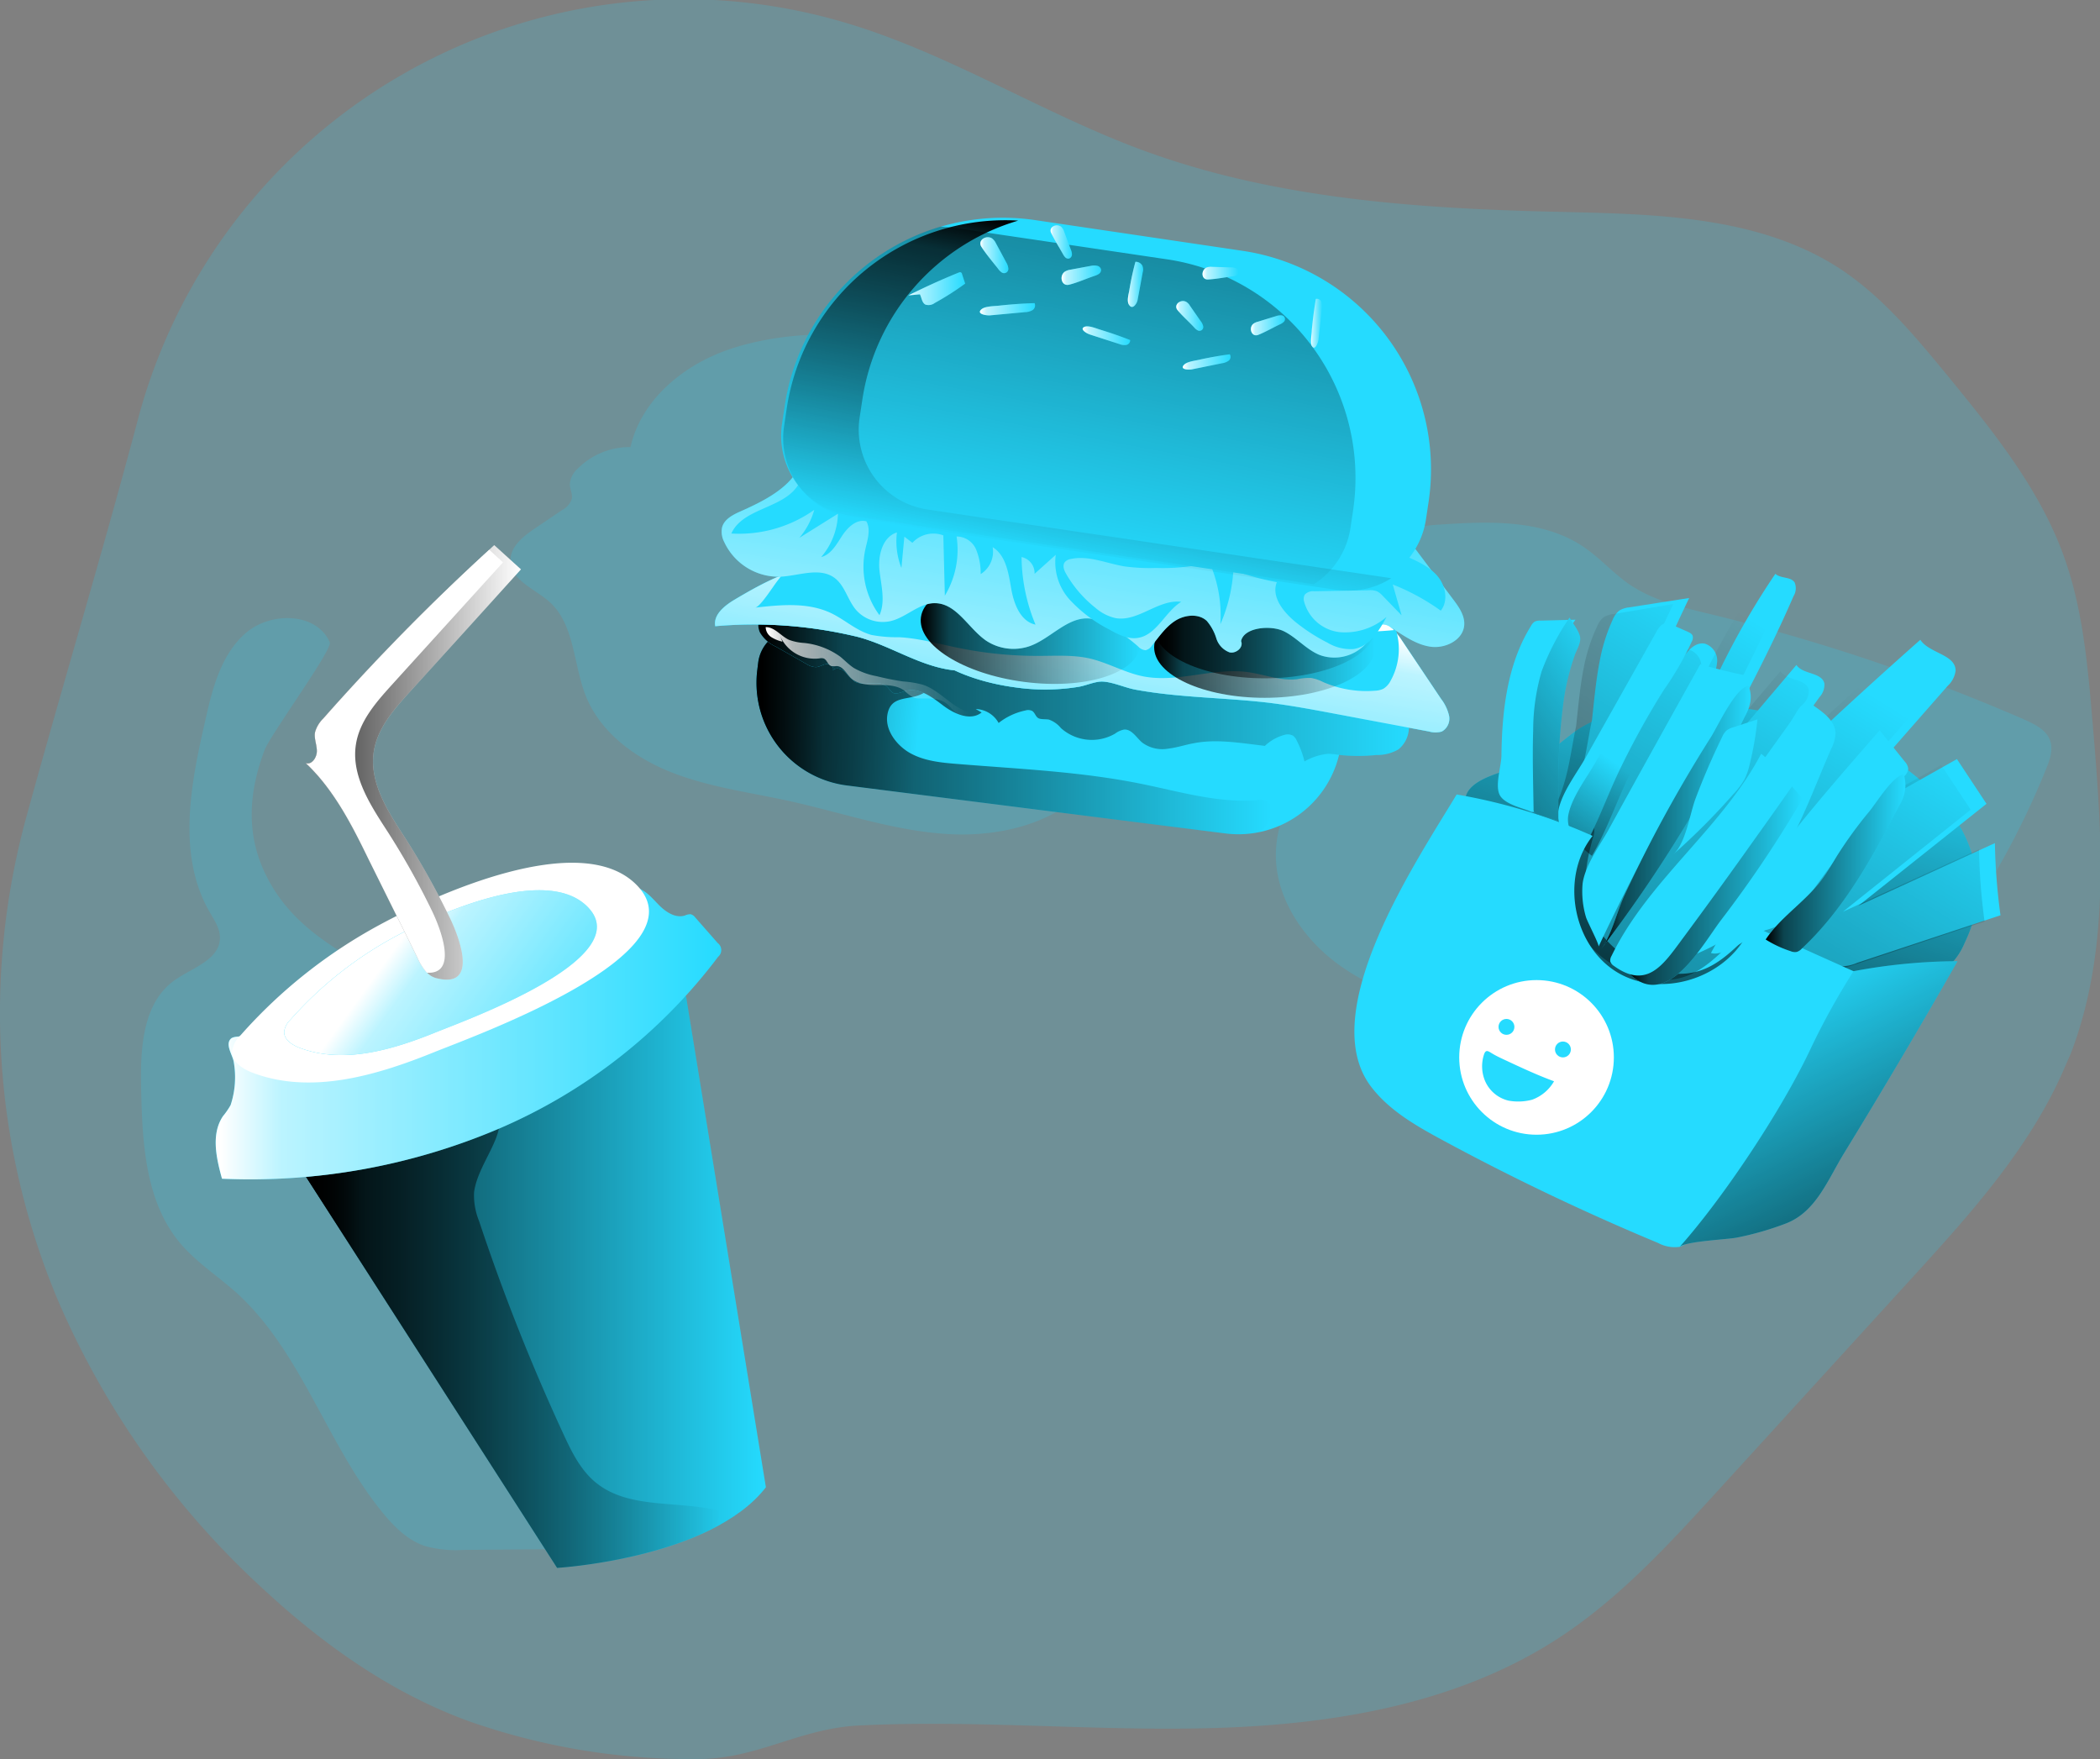 <svg id="Layer_1" data-name="Layer 1" xmlns="http://www.w3.org/2000/svg" xmlns:xlink="http://www.w3.org/1999/xlink" viewBox="0 0 375.64 314.64"><rect x="0" y="0" width="375.64" height="314.64" fill="#808080" stroke="none"/><defs><linearGradient id="linear-gradient" x1="64.11" y1="235.48" x2="146.34" y2="235.48" gradientUnits="userSpaceOnUse"><stop offset="0.01"/><stop offset="0.13" stop-opacity="0.69"/><stop offset="1" stop-opacity="0"/></linearGradient><linearGradient id="linear-gradient-2" x1="64.11" y1="244.48" x2="138.22" y2="244.48" xlink:href="#linear-gradient"/><linearGradient id="linear-gradient-3" x1="47.93" y1="190.99" x2="138.37" y2="190.99" gradientUnits="userSpaceOnUse"><stop offset="0.01" stop-color="#fff"/><stop offset="0.13" stop-color="#fff" stop-opacity="0.69"/><stop offset="1" stop-color="#fff" stop-opacity="0"/></linearGradient><linearGradient id="linear-gradient-4" x1="303.43" y1="200.92" x2="327.47" y2="127.2" xlink:href="#linear-gradient"/><linearGradient id="linear-gradient-5" x1="263.72" y1="250.11" x2="340.11" y2="127.78" xlink:href="#linear-gradient"/><linearGradient id="linear-gradient-6" x1="280.21" y1="168.93" x2="298.5" y2="142.76" xlink:href="#linear-gradient"/><linearGradient id="linear-gradient-7" x1="130.49" y1="131.86" x2="173.76" y2="135.6" xlink:href="#linear-gradient"/><linearGradient id="linear-gradient-8" x1="144.62" y1="137.09" x2="236.69" y2="137.09" xlink:href="#linear-gradient"/><linearGradient id="linear-gradient-9" x1="144.99" y1="126.6" x2="261.44" y2="126.6" xlink:href="#linear-gradient"/><linearGradient id="linear-gradient-10" x1="205.51" y1="110.59" x2="196.97" y2="161.07" xlink:href="#linear-gradient-3"/><linearGradient id="linear-gradient-11" x1="206.45" y1="115.78" x2="245.98" y2="115.78" xlink:href="#linear-gradient"/><linearGradient id="linear-gradient-12" x1="206.45" y1="112.29" x2="245.98" y2="112.29" xlink:href="#linear-gradient"/><linearGradient id="linear-gradient-13" x1="174.06" y1="119.18" x2="213.33" y2="119.18" gradientTransform="translate(286.56 -88.41) rotate(82.5)" xlink:href="#linear-gradient"/><linearGradient id="linear-gradient-14" x1="199" y1="144.97" x2="209.69" y2="80.6" xlink:href="#linear-gradient-3"/><linearGradient id="linear-gradient-15" x1="212.49" y1="49.55" x2="201.92" y2="106.34" xlink:href="#linear-gradient"/><linearGradient id="linear-gradient-16" x1="220.05" y1="-16.31" x2="197.12" y2="106.79" xlink:href="#linear-gradient"/><linearGradient id="linear-gradient-17" x1="184.72" y1="51.82" x2="189.71" y2="51.82" xlink:href="#linear-gradient-3"/><linearGradient id="linear-gradient-18" x1="171.87" y1="57.78" x2="181.96" y2="57.78" xlink:href="#linear-gradient-3"/><linearGradient id="linear-gradient-19" x1="184.6" y1="61.49" x2="194.5" y2="61.49" xlink:href="#linear-gradient-3"/><linearGradient id="linear-gradient-20" x1="199.21" y1="55.43" x2="206.32" y2="55.43" xlink:href="#linear-gradient-3"/><linearGradient id="linear-gradient-21" x1="211.1" y1="57.03" x2="213.83" y2="57.03" xlink:href="#linear-gradient-3"/><linearGradient id="linear-gradient-22" x1="219.82" y1="62.68" x2="224.64" y2="62.68" xlink:href="#linear-gradient-3"/><linearGradient id="linear-gradient-23" x1="197.26" y1="49.45" x2="201.1" y2="49.45" xlink:href="#linear-gradient-3"/><linearGradient id="linear-gradient-24" x1="224.46" y1="55.03" x2="230.9" y2="55.03" xlink:href="#linear-gradient-3"/><linearGradient id="linear-gradient-25" x1="220.91" y1="70.88" x2="229.47" y2="70.88" xlink:href="#linear-gradient-3"/><linearGradient id="linear-gradient-26" x1="203.02" y1="66.23" x2="211.52" y2="66.23" xlink:href="#linear-gradient-3"/><linearGradient id="linear-gradient-27" x1="233.11" y1="64.35" x2="239.2" y2="64.35" xlink:href="#linear-gradient-3"/><linearGradient id="linear-gradient-28" x1="243.87" y1="63.98" x2="245.89" y2="63.98" xlink:href="#linear-gradient-3"/><linearGradient id="linear-gradient-29" x1="146.35" y1="126.23" x2="182.7" y2="126.23" xlink:href="#linear-gradient-3"/><linearGradient id="linear-gradient-30" x1="353.31" y1="241.29" x2="323.93" y2="182" xlink:href="#linear-gradient"/><linearGradient id="linear-gradient-31" x1="325.18" y1="160.56" x2="350.17" y2="160.56" xlink:href="#linear-gradient"/><linearGradient id="linear-gradient-32" x1="300.24" y1="164.13" x2="331.8" y2="164.13" xlink:href="#linear-gradient"/><linearGradient id="linear-gradient-33" x1="255.51" y1="158.02" x2="301.45" y2="126.32" xlink:href="#linear-gradient"/><linearGradient id="linear-gradient-34" x1="295.7" y1="152.39" x2="322.51" y2="152.39" xlink:href="#linear-gradient"/><linearGradient id="linear-gradient-35" x1="80.07" y1="174.82" x2="119.95" y2="203.67" xlink:href="#linear-gradient-3"/><linearGradient id="linear-gradient-36" x1="64" y1="142.54" x2="102.51" y2="142.54" xlink:href="#linear-gradient"/></defs><title>3</title><path d="M378.47,197.59c-6.17,14.11-16.81,25.88-27.24,37.31l-34.57,37.89c-8.73,9.57-17.59,19.25-28.44,26.34-17.87,11.69-39.81,15.45-61.15,16.12s-42.7-1.5-64-.44c-10.61.52-17.85,5.78-28.27,6a120,120,0,0,1-41-6.56c-.82-.28-1.63-.59-2.45-.91-13-5.07-24.61-13.38-34.86-22.89L56,290a150.77,150.77,0,0,1-36.1-50.8,132.58,132.58,0,0,1-5.81-87c6.48-23.59,13.51-46.87,19.78-70.45A101.08,101.08,0,0,1,160.42,10.19c18.58,5.48,35.19,16.16,53.36,22.86,23.48,8.65,48.89,10.42,73.91,11,17.57.42,36.29.63,51,10.32,7.48,5,13.28,12,19,18.95,8.12,9.93,16.38,20.11,20.77,32.16,3.45,9.48,4.34,19.68,5.19,29.74,1.7,20,3.29,40.78-3.92,59.5C379.27,195.71,378.88,196.65,378.47,197.59Z" transform="translate(-9.35 -6.17)" fill="#25dbff" opacity="0.18" style="isolation:isolate"/><path d="M68.34,121.07c-2.31-5.37-10.55-5.54-15-1.69s-6,9.93-7.26,15.63c-2.63,11.39-5.09,24.06.72,34.21.86,1.51,1.93,3,1.89,4.78-.09,3.89-5,5.29-8.18,7.56-5.68,4.08-6.07,12.22-5.92,19.21.21,9.71.71,20.25,6.94,27.71,2.85,3.41,6.65,5.85,10,8.82,11.78,10.62,16.23,27.16,26.26,39.44,2.09,2.56,4.54,5,7.67,6a21,21,0,0,0,6.72.67l21-.18c2.1,0,4.33-.07,6.08-1.24,3.91-2.61,2.89-8.54,1.38-13q-8.3-24.63-17.75-48.83c-5.12-13.09-9-28.15-21-36.55-9.47-6.58-19.81-10-25.18-21.36-3.39-7.19-2.8-14.52-.06-21.84C57.64,137.68,68.88,122.34,68.34,121.07Z" transform="translate(-9.35 -6.17)" fill="#25dbff" opacity="0.18" style="isolation:isolate"/><path d="M64.11,216.69,109,286.62s27.42-1.6,37.35-14.42l-14.29-87.86Z" transform="translate(-9.35 -6.17)" fill="#25dbff"/><path d="M146.34,272.2a27.25,27.25,0,0,1-9,7.13c-12,6.33-28.34,7.29-28.34,7.29L64.11,216.7l30.16-14.37,37.79-18Z" transform="translate(-9.35 -6.17)" fill="url(#linear-gradient)"/><path d="M138.22,276.47a20.12,20.12,0,0,1-.88,2.86c-12,6.33-28.34,7.29-28.34,7.29L64.11,216.7l30.16-14.37c9.64,3.27.66,10.53-.12,17.12a12.13,12.13,0,0,0,.89,5.12,365.33,365.33,0,0,0,15.07,38.06c1.47,3.2,3.07,6.47,5.78,8.7C121.87,276.25,130.73,274.48,138.22,276.47Z" transform="translate(-9.35 -6.17)" fill="url(#linear-gradient-2)"/><path d="M50.6,203.84a13.79,13.79,0,0,1-1.38,2c-2.14,3.2-1.19,7.46-.16,11.17a113.61,113.61,0,0,0,49.37-8.88,96.85,96.85,0,0,0,39.38-30.82,1.57,1.57,0,0,0-.08-2.46l-4-4.55a1.52,1.52,0,0,0-.84-.6,2.24,2.24,0,0,0-1,.22c-1.69.56-3.46-.62-4.71-1.9s-2.49-2.8-4.24-3.14a7.4,7.4,0,0,0-3.56.48c-18.77,5.82-37.51,12.15-54.78,21.53a64.55,64.55,0,0,1-6.7,3.37,21.54,21.54,0,0,1-3.68,1.16c-.82.17-2.88,0-3.5.48-1.19,1,.2,2.92.43,4.16A15.86,15.86,0,0,1,50.6,203.84Z" transform="translate(-9.35 -6.17)" fill="#25dbff"/><path d="M50.6,203.84a13.79,13.79,0,0,1-1.38,2c-2.14,3.2-1.19,7.46-.16,11.17a113.61,113.61,0,0,0,49.37-8.88,96.85,96.85,0,0,0,39.38-30.82,1.57,1.57,0,0,0-.08-2.46l-4-4.55a1.52,1.52,0,0,0-.84-.6,2.24,2.24,0,0,0-1,.22c-1.69.56-3.46-.62-4.71-1.9s-2.49-2.8-4.24-3.14a7.4,7.4,0,0,0-3.56.48c-18.77,5.82-37.51,12.15-54.78,21.53a64.55,64.55,0,0,1-6.7,3.37,21.54,21.54,0,0,1-3.68,1.16c-.82.17-2.88,0-3.5.48-1.19,1,.2,2.92.43,4.16A15.86,15.86,0,0,1,50.6,203.84Z" transform="translate(-9.35 -6.17)" fill="url(#linear-gradient-3)"/><path d="M358.38,174.42a145.84,145.84,0,0,0,17-30.77c.63-1.57,1.24-3.3.72-4.91-.64-2-2.74-3-4.66-3.87a344.7,344.7,0,0,0-55.86-18.78c-5.19-1.26-10.55-2.46-14.94-5.51-2.83-2-5.14-4.63-8-6.57-7.35-5-17-4.59-25.88-4-2.39.17-4.9.38-6.93,1.66-5.83,3.71-3.74,12.46-4.5,19.32-1.55,13.86-17.08,23.34-17.74,37.26-.38,7.95,4.48,15.44,10.86,20.2s14.15,7.22,21.81,9.39a417.17,417.17,0,0,0,60.23,12.33c4.58.59,9.84.89,13.15-2.34" transform="translate(-9.35 -6.17)" fill="#25dbff" opacity="0.18" style="isolation:isolate"/><path d="M287.39,139.84c1.33-.92,2.53-2,3.85-2.93,4-2.77,9-3.75,13.81-4.22,13.94-1.35,28.38,1.17,40.58,8.07a38.93,38.93,0,0,1,13.18,11.43c3.31,4.85,5.07,10.92,4,16.69a25.07,25.07,0,0,1-2,5.88,12.32,12.32,0,0,1-3.06,4.42,14.32,14.32,0,0,1-2.67,1.65l-22,11.56c-3.91,2.05-8,4.14-12.36,4.43s-8.9-1.34-13.33-2.27-8.85-1.19-12.6-3.47c-3.17-1.92-5.39-5-7.75-7.9-5.54-6.7-12.61-12.86-14.48-21.36-.69-3.1-.68-6.33-1-9.48-.2-1.85-.57-3.6.75-5.1,1.66-1.9,5-2.72,7.3-3.61A37,37,0,0,0,287.39,139.84Z" transform="translate(-9.35 -6.17)" fill="#25dbff"/><path d="M287.39,139.84c1.33-.92,2.53-2,3.85-2.93,4-2.77,9-3.75,13.81-4.22,13.94-1.35,28.38,1.17,40.58,8.07a38.93,38.93,0,0,1,13.18,11.43c3.31,4.85,5.07,10.92,4,16.69a25.07,25.07,0,0,1-2,5.88,12.32,12.32,0,0,1-3.06,4.42,14.32,14.32,0,0,1-2.67,1.65l-22,11.56c-3.91,2.05-8,4.14-12.36,4.43s-8.9-1.34-13.33-2.27-8.85-1.19-12.6-3.47c-3.17-1.92-5.39-5-7.75-7.9-5.54-6.7-12.61-12.86-14.48-21.36-.69-3.1-.68-6.33-1-9.48-.2-1.85-.57-3.6.75-5.1,1.66-1.9,5-2.72,7.3-3.61A37,37,0,0,0,287.39,139.84Z" transform="translate(-9.35 -6.17)" fill="url(#linear-gradient-4)"/><path d="M295.51,124.36c-.69,3.48-1,7.07-1.39,10.58-.9,4.25-1.25,8-2.77,12.11-.61,1.66-1.21,2.38-.24,4,1.14,1.93,4.11,1.77,3.28,4.63-1.37,4.72-2.28,9.91-.41,14.46a16.73,16.73,0,0,0,7.94,8.11c3.53,1.85,7.74,2.78,11.52,1.54,2.87-.93,5.22-3,7.38-5.1a3.43,3.43,0,0,1,1.62-1,3.27,3.27,0,0,1,1.73.32l11.12,4.17a7.16,7.16,0,0,0,6.25.22l25.65-8.51a109.32,109.32,0,0,1-1-12.91l-24.4,11.2,22.9-18.23-5.29-8-26,14.65,24.33-27.73a4.51,4.51,0,0,0,1.43-2.73c0-2.93-4.7-3.08-6.31-5.53Q336.59,135,321,150.15l13.81-19.28a3.27,3.27,0,0,0,.88-2.43c-.43-2.06-3.88-1.59-5-3.33L313.83,145c5.77-10.57,11.55-21.15,16.34-32.19a2.72,2.72,0,0,0,.2-2.45c-.7-1.08-2.51-.67-3.45-1.55a138,138,0,0,0-17,34.72,83.64,83.64,0,0,1,5.34-15,10.16,10.16,0,0,0,1.25-4,3.18,3.18,0,0,0-2.18-3.22c-1.82-.38-3.28,1.44-4.25,3l-11.16,18.3q5.64-15,12.58-29.47l-10.71,1.67a4.37,4.37,0,0,0-1.74.54,3.92,3.92,0,0,0-1.22,1.66A31.25,31.25,0,0,0,295.51,124.36Z" transform="translate(-9.35 -6.17)" fill="#25dbff"/><path d="M292.67,125.48c-.7,3.48-1,7.06-1.39,10.58-.9,4.25-1.25,8-2.77,12.11-.61,1.66-1.21,2.38-.24,4,1.14,1.92,4.1,1.77,3.27,4.63-1.37,4.72-2.27,9.91-.4,14.46a16.77,16.77,0,0,0,7.94,8.11c3.53,1.84,7.74,2.77,11.52,1.54,2.87-.93,5.21-3,7.38-5.1a3.43,3.43,0,0,1,1.62-1,3.29,3.29,0,0,1,1.73.31l11.12,4.18a7.14,7.14,0,0,0,6.24.22L364.34,171a113.75,113.75,0,0,1-1-12.91L339,169.26,361.86,151l-5.29-8-26,14.64,24.33-27.72a4.48,4.48,0,0,0,1.44-2.73c0-2.93-4.7-3.08-6.32-5.53q-16.25,14.46-31.84,29.63L332,132a3.32,3.32,0,0,0,.88-2.43c-.43-2.06-3.88-1.59-5.05-3.34L311,146.07c5.78-10.57,11.56-21.15,16.34-32.2a2.64,2.64,0,0,0,.2-2.44c-.7-1.09-2.5-.68-3.45-1.56a138.56,138.56,0,0,0-17,34.73,84.49,84.49,0,0,1,5.33-15,9.92,9.92,0,0,0,1.26-4,3.16,3.16,0,0,0-2.19-3.22c-1.82-.38-3.27,1.44-4.24,3l-11.16,18.3q5.64-15,12.57-29.46L298,116a4.32,4.32,0,0,0-1.74.54,3.83,3.83,0,0,0-1.22,1.66A31.25,31.25,0,0,0,292.67,125.48Z" transform="translate(-9.35 -6.17)" fill="url(#linear-gradient-5)"/><path d="M305.65,119.17c.35-.64.8-1.34,1.52-1.48a2.56,2.56,0,0,1,1.44.32l2.61,1.15c.37.17.78.37.91.75a1.39,1.39,0,0,1-.15,1,55.82,55.82,0,0,1-5,8.66,144.89,144.89,0,0,0-7.76,14c-2.37,4.85-4.18,10.23-6.89,14.86-2.29-1.73-4.88-4.47-4.17-7.56.76-3.29,3.39-6.59,5-9.5Z" transform="translate(-9.35 -6.17)" fill="#25dbff"/><path d="M307.4,120c.36-.64.81-1.34,1.53-1.47a2.5,2.5,0,0,1,1.43.31L313,120a1.46,1.46,0,0,1,.9.74,1.42,1.42,0,0,1-.14,1,58.47,58.47,0,0,1-5,8.66,140.51,140.51,0,0,0-7.76,14c-2.38,4.84-4.19,10.22-6.89,14.85-2.29-1.73-4.89-4.47-4.17-7.56.76-3.29,3.39-6.59,5-9.5Z" transform="translate(-9.35 -6.17)" fill="url(#linear-gradient-6)"/><path d="M139.9,68.62c-8.24,2.77-15.84,9-17.77,17.52A13.07,13.07,0,0,0,112.69,90a4.07,4.07,0,0,0-1.41,2.78c0,.89.52,1.75.35,2.62a3.47,3.47,0,0,1-1.73,2L105,100.71c-2.08,1.41-4.39,3.25-4.34,5.77.07,3.46,4.28,5,6.88,7.26,4.64,4.06,4.32,11.25,6.63,17,2.67,6.58,8.92,11.12,15.54,13.68s13.75,3.49,20.68,5c9.49,2.09,18.8,5.36,28.5,5.94s20.28-2.09,26.28-9.74c5.12-6.52,6-15.36,6.11-23.65.2-14.48-1.85-30.18-11.9-40.6a45.45,45.45,0,0,0-12.47-8.76C173.5,65.83,154.24,63.81,139.9,68.62Z" transform="translate(-9.35 -6.17)" fill="#25dbff" opacity="0.18" style="isolation:isolate"/><path d="M162.21,124.48h68.28A18.52,18.52,0,0,1,249,143v1.3a6.77,6.77,0,0,1-6.77,6.77H150.47a6.77,6.77,0,0,1-6.77-6.77V143a18.52,18.52,0,0,1,18.52-18.52Z" transform="translate(364.48 292.96) rotate(-172.78)" fill="#25dbff"/><path d="M249.41,137.93l-.16,1.29a18.53,18.53,0,0,1-20.7,16l-67.74-8.59a18.51,18.51,0,0,1-16-20.69l.16-1.29a6.76,6.76,0,0,1,7.58-5.86l19.2,2.43,71.83,9.09A6.79,6.79,0,0,1,249.41,137.93Z" transform="translate(-9.35 -6.17)" fill="url(#linear-gradient-7)"/><path d="M236.69,151.26a5.17,5.17,0,0,1-1.87,3.72,18.47,18.47,0,0,1-6.27.28l-67.74-8.59a18.51,18.51,0,0,1-16-20.69l.16-1.29a6.76,6.76,0,0,1,7.58-5.86l19.2,2.43c3.82,2,7.8,6,2.79,8.89-2.55,1.45-5.88.19-6.47,3.94-.43,2.81,1.82,5.54,4.12,6.81,2.53,1.4,5.51,1.69,8.4,1.92,11,.9,22.1,1.36,32.92,3.56,6.89,1.39,13.79,3.5,20.79,2.91a2.71,2.71,0,0,1,1.83.27A2.06,2.06,0,0,1,236.69,151.26Z" transform="translate(-9.35 -6.17)" fill="url(#linear-gradient-8)"/><path d="M149.75,112.32a1.74,1.74,0,0,0-2.35-.15,5.06,5.06,0,0,0-1.43,2.15c-.7,1.6-1.4,3.44-.68,5a6.32,6.32,0,0,0,2.85,2.52l5.43,3.08a3.36,3.36,0,0,0,1.68.58c.66,0,1.25-.46,1.91-.54s1.48.52,1.17,1.11c.55-.58,1.56-.29,2.15.26a11.89,11.89,0,0,0,1.69,1.71c1.75,1.07,4.41-.44,5.9,1,.39.37.64.91,1.13,1.11s1.32-.14,2-.35c2.41-.79,4.8,1,6.82,2.54s4.94,2.85,6.92,1.27l-1.05-.61a4.82,4.82,0,0,1,4.09,2.49,11.5,11.5,0,0,1,4.77-2.23,1.65,1.65,0,0,1,1.22.07c.48.28.62,1,1.08,1.28s1.27.16,1.91.27a4.84,4.84,0,0,1,2.17,1.53,8.29,8.29,0,0,0,9.66,1,4,4,0,0,1,1.62-.74c1.36-.11,2.19,1.4,3.22,2.3a6,6,0,0,0,4.62,1.12c1.62-.18,3.18-.73,4.78-1,3.33-.63,6.75-.22,10.11.19l2.46.31a8.27,8.27,0,0,1,3.61-2,2,2,0,0,1,1.42.17,2,2,0,0,1,.66.85,16.38,16.38,0,0,1,1.4,3.76A10.39,10.39,0,0,1,247,141a15.22,15.22,0,0,1,2,.22,31.87,31.87,0,0,0,6.55,0,7.52,7.52,0,0,0,3.94-1,5.07,5.07,0,0,0,1.88-3.83,14.8,14.8,0,0,0-.58-4.37c-.34-1.47-.82-3.13-2.17-3.82a4.9,4.9,0,0,0-1.86-.42,43,43,0,0,0-6.9,0,1.61,1.61,0,0,0-1-1.88,4.62,4.62,0,0,0-2.28-.24l-3.69.23a2.42,2.42,0,0,1-1-.08,3.26,3.26,0,0,1-1-.8,5.18,5.18,0,0,0-6.49-.23,19.17,19.17,0,0,0-11.16-2.79c-3.71.18-7.38.92-11.09,1-6.41.07-12.63-2-19-3-7.82-1.24-16.08-1-23.25-4.33-2.94-1.37-5.86-3.38-9.1-3.09l1.44,1.15a9.41,9.41,0,0,0-5.2.46,2,2,0,0,0-1-1.79c-1.73-1.37-4.33-1.94-6.15-.69C149.7,111.78,149.38,112.43,149.75,112.32Z" transform="translate(-9.35 -6.17)" fill="#25dbff"/><path d="M149.75,112.32a1.74,1.74,0,0,0-2.35-.15,5.06,5.06,0,0,0-1.43,2.15c-.7,1.6-1.4,3.44-.68,5a6.32,6.32,0,0,0,2.85,2.52l5.43,3.08a3.36,3.36,0,0,0,1.68.58c.66,0,1.25-.46,1.91-.54s1.48.52,1.17,1.11c.55-.58,1.56-.29,2.15.26a11.89,11.89,0,0,0,1.69,1.71c1.75,1.07,4.41-.44,5.9,1,.39.37.64.91,1.13,1.11s1.32-.14,2-.35c2.41-.79,4.8,1,6.82,2.54s4.94,2.85,6.92,1.27l-1.05-.61a4.82,4.82,0,0,1,4.09,2.49,11.5,11.5,0,0,1,4.77-2.23,1.65,1.65,0,0,1,1.22.07c.48.28.62,1,1.08,1.28s1.27.16,1.91.27a4.84,4.84,0,0,1,2.17,1.53,8.29,8.29,0,0,0,9.66,1,4,4,0,0,1,1.62-.74c1.36-.11,2.19,1.4,3.22,2.3a6,6,0,0,0,4.62,1.12c1.62-.18,3.18-.73,4.78-1,3.33-.63,6.75-.22,10.11.19l2.46.31a8.27,8.27,0,0,1,3.61-2,2,2,0,0,1,1.42.17,2,2,0,0,1,.66.85,16.38,16.38,0,0,1,1.4,3.76A10.39,10.39,0,0,1,247,141a15.22,15.22,0,0,1,2,.22,31.87,31.87,0,0,0,6.55,0,7.52,7.52,0,0,0,3.94-1,5.07,5.07,0,0,0,1.88-3.83,14.8,14.8,0,0,0-.58-4.37c-.34-1.47-.82-3.13-2.17-3.82a4.9,4.9,0,0,0-1.86-.42,43,43,0,0,0-6.9,0,1.61,1.61,0,0,0-1-1.88,4.62,4.62,0,0,0-2.28-.24l-3.69.23a2.42,2.42,0,0,1-1-.08,3.26,3.26,0,0,1-1-.8,5.18,5.18,0,0,0-6.49-.23,19.17,19.17,0,0,0-11.16-2.79c-3.71.18-7.38.92-11.09,1-6.41.07-12.63-2-19-3-7.82-1.24-16.08-1-23.25-4.33-2.94-1.37-5.86-3.38-9.1-3.09l1.44,1.15a9.41,9.41,0,0,0-5.2.46,2,2,0,0,0-1-1.79c-1.73-1.37-4.33-1.94-6.15-.69C149.7,111.78,149.38,112.43,149.75,112.32Z" transform="translate(-9.35 -6.17)" fill="url(#linear-gradient-9)"/><path d="M260,120.55l7.12,10.63a7.77,7.77,0,0,1,1.43,3,2.64,2.64,0,0,1-1.29,2.84,4,4,0,0,1-2.26,0l-17.18-3.24c-3.67-.69-7.35-1.38-11.06-1.85-8.08-1-16.28-.92-24.3-2.4-1.88-.34-4.13-1.41-6-1.45-1.3,0-2.82.71-4.15.94a37.1,37.1,0,0,1-11.28.11c-10.83-1.42-19.07-6.59-18.42-11.54s10-7.8,20.78-6.37,19.07,6.59,18.42,11.53c-.31,2.31-2.49,4.16-5.82,5.33-8.38-.32-17.57-1.14-25.91-2-6.14-.65-11.37-4.43-17.35-6a78.85,78.85,0,0,0-25.44-1.9c-.37-2.06,1.66-3.67,3.45-4.74,4.3-2.56,8.77-5,13.66-6a51.18,51.18,0,0,1,11.41-.73c22.31.23,44.72.47,66.74,4C242.41,112.35,254.37,112.22,260,120.55Z" transform="translate(-9.35 -6.17)" fill="#25dbff"/><path d="M260,120.55l7.12,10.63a7.77,7.77,0,0,1,1.43,3,2.64,2.64,0,0,1-1.29,2.84,4,4,0,0,1-2.26,0l-17.18-3.24c-3.67-.69-7.35-1.38-11.06-1.85-8.08-1-16.28-.92-24.3-2.4-1.88-.34-4.13-1.41-6-1.45-1.3,0-2.82.71-4.15.94a37.1,37.1,0,0,1-11.28.11c-10.83-1.42-19.07-6.59-18.42-11.54s10-7.8,20.78-6.37,19.07,6.59,18.42,11.53c-.31,2.31-2.49,4.16-5.82,5.33-8.38-.32-17.57-1.14-25.91-2-6.14-.65-11.37-4.43-17.35-6a78.85,78.85,0,0,0-25.44-1.9c-.37-2.06,1.66-3.67,3.45-4.74,4.3-2.56,8.77-5,13.66-6a51.18,51.18,0,0,1,11.41-.73c22.31.23,44.72.47,66.74,4C242.41,112.35,254.37,112.22,260,120.55Z" transform="translate(-9.35 -6.17)" fill="#25dbff"/><path d="M260,120.55l7.12,10.63a7.77,7.77,0,0,1,1.43,3,2.64,2.64,0,0,1-1.29,2.84,4,4,0,0,1-2.26,0l-17.18-3.24c-3.67-.69-7.35-1.38-11.06-1.85-8.08-1-16.28-.92-24.3-2.4-1.88-.34-4.13-1.41-6-1.45-1.3,0-2.82.71-4.15.94a37.1,37.1,0,0,1-11.28.11c-10.83-1.42-19.07-6.59-18.42-11.54s10-7.8,20.78-6.37,19.07,6.59,18.42,11.53c-.31,2.31-2.49,4.16-5.82,5.33-8.38-.32-17.57-1.14-25.91-2-6.14-.65-11.37-4.43-17.35-6a78.85,78.85,0,0,0-25.44-1.9c-.37-2.06,1.66-3.67,3.45-4.74,4.3-2.56,8.77-5,13.66-6a51.18,51.18,0,0,1,11.41-.73c22.31.23,44.72.47,66.74,4C242.41,112.35,254.37,112.22,260,120.55Z" transform="translate(-9.35 -6.17)" fill="url(#linear-gradient-10)"/><path d="M144.42,114.86c4.59-.51,9.46-1,13.63,1,2.47,1.19,4.56,3.19,7.22,3.89a24,24,0,0,0,4.88.4c3.57.18,7,1.17,10.54,1.89a70.24,70.24,0,0,0,14.46,1.45c3,0,6.1-.21,9.06.45,3.3.75,6.3,2.55,9.62,3.21,6.13,1.21,12.45-1.58,18.64-.77,3,.4,5.92,1.63,8.92,1.28a10.57,10.57,0,0,1,2.5-.22,7.83,7.83,0,0,1,2.18.75,19.35,19.35,0,0,0,9.26,1.53,3.73,3.73,0,0,0,1.47-.35,3.57,3.57,0,0,0,1.31-1.46,11.67,11.67,0,0,0,.94-9.07c-12.66,1.32-25.3-1.66-37.89-3.57-19.68-3-39.8-3.36-59.13-8.14-2.93-.73-8.29-2.55-11-.42-1,.76-1.67,2.23-2.47,3.18S145.37,114.75,144.42,114.86Z" transform="translate(-9.35 -6.17)" fill="#25dbff"/><ellipse cx="226.22" cy="115.78" rx="19.77" ry="9.04" fill="url(#linear-gradient-11)"/><ellipse cx="226.22" cy="112.29" rx="19.77" ry="9.04" fill="url(#linear-gradient-12)"/><ellipse cx="193.69" cy="119.18" rx="9.04" ry="19.77" transform="translate(40.89 289.48) rotate(-82.5)" fill="url(#linear-gradient-13)"/><path d="M153,87.66c-1,5.13-6.46,7.88-11.23,10-1.4.62-3,1.46-3.29,3a4,4,0,0,0,.41,2.45,10.74,10.74,0,0,0,10,6.22c3.31-.15,7-1.76,9.7.18,1.89,1.37,2.38,4,3.89,5.76a6.36,6.36,0,0,0,6.16,2c2.84-.66,5.12-3.27,8-3.21,3.85.07,5.91,4.48,9.07,6.68a8.87,8.87,0,0,0,7.84,1c3.83-1.37,6.88-5.43,10.92-4.91a8.88,8.88,0,0,1,3.15,1.19,30.35,30.35,0,0,1,5.33,3.8,2,2,0,0,0,1.32.66,1.81,1.81,0,0,0,1.09-.78c1.29-1.59,2.46-3.35,4.17-4.46s4.21-1.39,5.69,0a8.72,8.72,0,0,1,1.7,3.11,3.92,3.92,0,0,0,2.34,2.5c1.16.3,2.58-.87,2.09-2,.51-2.51,5.4-2.9,7.69-1.75s4,3.27,6.37,4.23a7.66,7.66,0,0,0,9.5-3.83,2.85,2.85,0,0,1,1.06-1.54,2.36,2.36,0,0,1,2.2.47c2.24,1.4,4.47,3.06,7.09,3.42s5.75-1.16,6-3.8c.16-1.73-.94-3.31-2-4.7l-6.87-9.17a7.56,7.56,0,0,0-2.85-2.66,7,7,0,0,0-2.46-.4c-7.8-.32-15.61.36-23.42.12-18.59-.55-36.59-6.19-54.75-10.22C170.91,89.34,161.25,87,153,87.66Z" transform="translate(-9.35 -6.17)" fill="#25dbff"/><path d="M153,87.66c-1,5.13-6.46,7.88-11.23,10-1.4.62-3,1.46-3.29,3a4,4,0,0,0,.41,2.45,10.74,10.74,0,0,0,10,6.22c3.31-.15,7-1.76,9.7.18,1.89,1.37,2.38,4,3.89,5.76a6.36,6.36,0,0,0,6.16,2c2.84-.66,5.12-3.27,8-3.21,3.85.07,5.91,4.48,9.07,6.68a8.87,8.87,0,0,0,7.84,1c3.83-1.37,6.88-5.43,10.92-4.91a8.88,8.88,0,0,1,3.15,1.19,30.35,30.35,0,0,1,5.33,3.8,2,2,0,0,0,1.32.66,1.81,1.81,0,0,0,1.09-.78c1.29-1.59,2.46-3.35,4.17-4.46s4.21-1.39,5.69,0a8.72,8.72,0,0,1,1.7,3.11,3.92,3.92,0,0,0,2.34,2.5c1.16.3,2.58-.87,2.09-2,.51-2.51,5.4-2.9,7.69-1.75s4,3.27,6.37,4.23a7.66,7.66,0,0,0,9.5-3.83,2.85,2.85,0,0,1,1.06-1.54,2.36,2.36,0,0,1,2.2.47c2.24,1.4,4.47,3.06,7.09,3.42s5.75-1.16,6-3.8c.16-1.73-.94-3.31-2-4.7l-6.87-9.17a7.56,7.56,0,0,0-2.85-2.66,7,7,0,0,0-2.46-.4c-7.8-.32-15.61.36-23.42.12-18.59-.55-36.59-6.19-54.75-10.22C170.91,89.34,161.25,87,153,87.66Z" transform="translate(-9.35 -6.17)" fill="url(#linear-gradient-14)"/><path d="M152.17,92.83c-2.6,4.35-9.94,4.15-12,8.77A23.27,23.27,0,0,0,155,97.37a13.27,13.27,0,0,1-2.66,5l6.9-4.31a12.4,12.4,0,0,1-3,7.75c1.76-.45,2.74-2.26,3.73-3.78s2.61-3.09,4.36-2.61c.83,1.53.16,3.4-.21,5.1a14.56,14.56,0,0,0,2.55,11.69c1.1-2.48.29-5.32,0-8s.53-6,3.12-6.8a13,13,0,0,0,.8,6.34l.53-5.58,1.44,1.09a5.09,5.09,0,0,1,5.53-1.33l.27,10.79a15.9,15.9,0,0,0,2.1-10.59,3.81,3.81,0,0,1,3.5,2.35,11.21,11.21,0,0,1,.81,4.38,4.73,4.73,0,0,0,2.14-4.82c2.37,1.45,2.84,4.62,3.31,7.36s1.64,5.92,4.36,6.5a32.2,32.2,0,0,1-2.5-12.09,2.93,2.93,0,0,1,2.33,3l3.79-3.4a10,10,0,0,0,2.59,8.13,25.27,25.27,0,0,0,7,5.24c1.56.88,3.28,1.76,5.05,1.5,3.4-.49,4.88-4.65,7.8-6.46-4.06-.52-7.71,3.63-11.75,2.91a8.21,8.21,0,0,1-3.58-1.83,21.15,21.15,0,0,1-5.24-6.06c-.39-.66-.72-1.53-.24-2.13a1.75,1.75,0,0,1,1-.54c3.19-.72,6.42.77,9.65,1.31a33.63,33.63,0,0,0,5.68.28,36.87,36.87,0,0,0,9.56-.93,23.26,23.26,0,0,1,1.92,11,28.2,28.2,0,0,0,2.33-9.65,51,51,0,0,0,7.77,2.13c-1,2.56,1.09,5.22,3.2,7a32.16,32.16,0,0,0,5.89,3.83,8,8,0,0,0,4.59,1.13c2.85-.38,4.6-3.22,5.95-5.75a11.36,11.36,0,0,1-8.32,2.73,7.44,7.44,0,0,1-6.42-5.45,1.68,1.68,0,0,1,.1-1.25,2,2,0,0,1,1.71-.62l9.73-.18a3.4,3.4,0,0,1,1.52.2,3.45,3.45,0,0,1,1,.8l3.37,3.48-1.58-5.51a39.53,39.53,0,0,1,8.59,4.68c1.4-1.76.87-4.48-.59-6.19s-3.6-2.66-5.66-3.56c-5.28,2.39-11.22,2.85-17,2.89-19.3.11-38.34-4.08-57.13-8.5-5.95-1.4-11.95-2.84-17.51-5.38a41,41,0,0,0-7-2.87,8.79,8.79,0,0,0-7.23,1" transform="translate(-9.35 -6.17)" fill="#25dbff"/><path d="M264.9,95.88,264.43,99A14.45,14.45,0,0,1,248,111.22l-3.67-.54L161.42,98.41A14.47,14.47,0,0,1,149.23,82l.48-3.15a39.47,39.47,0,0,1,44.87-33.3l37,5.48A39.52,39.52,0,0,1,264.9,95.88Z" transform="translate(-9.35 -6.17)" fill="#25dbff"/><path d="M258.22,109.6a14.38,14.38,0,0,1-9.83,2.08L161.78,98.86A14.45,14.45,0,0,1,149.6,82.44l.47-3.15a39.52,39.52,0,0,1,41.41-33.66,39.48,39.48,0,0,0-27.89,32.12l-.48,3.15A14.46,14.46,0,0,0,175.3,97.32Z" transform="translate(-9.35 -6.17)" fill="url(#linear-gradient-15)"/><path d="M251.39,97.43l-.47,3.15a14.45,14.45,0,0,1-6.58,10.1L161.42,98.41A14.47,14.47,0,0,1,149.23,82l.48-3.15A39.51,39.51,0,0,1,177.6,46.71c1.14.07,2.3.18,3.46.36l37,5.48A39.52,39.52,0,0,1,251.39,97.43Z" transform="translate(-9.35 -6.17)" fill="url(#linear-gradient-16)"/><path d="M187.89,54.25a2.51,2.51,0,0,0,.57.6.77.77,0,0,0,1.25-.76,2.59,2.59,0,0,0-.37-1l-1.83-3.39a2.42,2.42,0,0,0-.68-.87c-1.05-.7-2.68.32-1.92,1.5C185.79,51.7,186.91,53,187.89,54.25Z" transform="translate(-9.35 -6.17)" fill="#25dbff"/><path d="M171.87,59q4.41-2.22,9-4.09a.44.44,0,0,1,.4,0,.43.43,0,0,1,.17.29L182,56.9a50.73,50.73,0,0,1-5.45,3.47,1.85,1.85,0,0,1-1.65.29c-.64-.33-.67-1.2-1-1.84" transform="translate(-9.35 -6.17)" fill="#25dbff"/><path d="M188,60.85q3.19-.36,6.41-.46a1,1,0,0,1-.35,1.25,2.85,2.85,0,0,1-1.38.37l-6.25.57c-.6.05-2.52-.23-1.52-1.08C185.54,60.93,187.15,60.94,188,60.85Z" transform="translate(-9.35 -6.17)" fill="#25dbff"/><path d="M205.21,55.5a2.54,2.54,0,0,0,.74-.36.84.84,0,0,0,.36-.72.87.87,0,0,0-.7-.71,2.72,2.72,0,0,0-1.06,0l-3.78.71a2.38,2.38,0,0,0-1,.38c-1,.79-.51,2.65.84,2.29C202.14,56.71,203.68,56,205.21,55.5Z" transform="translate(-9.35 -6.17)" fill="#25dbff"/><path d="M211.36,58.08A50.76,50.76,0,0,1,212.45,53a1.34,1.34,0,0,1,1.25.7,1.81,1.81,0,0,1,.06,1.19l-.93,5c-.09.48-.86,1.85-1.53.79C210.86,60,211.26,58.74,211.36,58.08Z" transform="translate(-9.35 -6.17)" fill="#25dbff"/><path d="M223,64.78a2.09,2.09,0,0,0,.56.47.68.68,0,0,0,1-.79,2.25,2.25,0,0,0-.42-.83l-1.94-2.78a1.9,1.9,0,0,0-.68-.7c-1-.51-2.31.54-1.53,1.5S222.05,63.75,223,64.78Z" transform="translate(-9.35 -6.17)" fill="#25dbff"/><path d="M199.49,51.62a2.26,2.26,0,0,0,.42.59.76.76,0,0,0,.68.21.79.79,0,0,0,.51-.72,2.24,2.24,0,0,0-.21-.91l-1.18-3.17a2.07,2.07,0,0,0-.49-.85c-.83-.74-2.37,0-1.85,1.07C198,49.14,198.79,50.37,199.49,51.62Z" transform="translate(-9.35 -6.17)" fill="#25dbff"/><path d="M229.74,55.62a2.17,2.17,0,0,0,.71-.17.68.68,0,0,0,0-1.29,2.18,2.18,0,0,0-.92-.16l-3.38-.1a2.1,2.1,0,0,0-1,.13c-1,.5-.94,2.19.29,2.13C226.87,56.09,228.32,55.8,229.74,55.62Z" transform="translate(-9.35 -6.17)" fill="#25dbff"/><path d="M223.76,70.54q2.76-.62,5.57-1a.86.86,0,0,1-.19,1.14,2.55,2.55,0,0,1-1.17.46l-5.42,1.1c-.52.11-2.22.06-1.43-.79C221.64,70.86,223.05,70.7,223.76,70.54Z" transform="translate(-9.35 -6.17)" fill="#25dbff"/><path d="M206.16,65.14q2.72.83,5.35,1.85a.85.85,0,0,1-.72.89,2.47,2.47,0,0,1-1.25-.18L204.29,66c-.51-.16-2-1-.86-1.4C204.16,64.37,205.46,64.93,206.16,65.14Z" transform="translate(-9.35 -6.17)" fill="#25dbff"/><path d="M238.32,64.18a2.32,2.32,0,0,0,.62-.39.68.68,0,0,0-.44-1.22,2.44,2.44,0,0,0-.92.15l-3.24,1a2.09,2.09,0,0,0-.87.43c-.79.79-.19,2.37.95,1.92C235.75,65.54,237,64.8,238.32,64.18Z" transform="translate(-9.35 -6.17)" fill="#25dbff"/><path d="M244,65.25q.25-2.82.72-5.61a.85.85,0,0,1,1,.53,2.4,2.4,0,0,1,.08,1.25l-.6,5.49c-.06.53-.63,2.14-1.2,1.12C243.68,67.37,244,66,244,65.25Z" transform="translate(-9.35 -6.17)" fill="#25dbff"/><path d="M187.89,54.25a2.51,2.51,0,0,0,.57.6.77.77,0,0,0,1.25-.76,2.59,2.59,0,0,0-.37-1l-1.83-3.39a2.42,2.42,0,0,0-.68-.87c-1.05-.7-2.68.32-1.92,1.5C185.79,51.7,186.91,53,187.89,54.25Z" transform="translate(-9.35 -6.17)" fill="url(#linear-gradient-17)"/><path d="M171.87,59q4.41-2.22,9-4.09a.44.44,0,0,1,.4,0,.43.43,0,0,1,.17.29L182,56.9a50.73,50.73,0,0,1-5.45,3.47,1.85,1.85,0,0,1-1.65.29c-.64-.33-.67-1.2-1-1.84" transform="translate(-9.35 -6.17)" fill="url(#linear-gradient-18)"/><path d="M188,60.85q3.19-.36,6.41-.46a1,1,0,0,1-.35,1.25,2.85,2.85,0,0,1-1.38.37l-6.25.57c-.6.05-2.52-.23-1.52-1.08C185.54,60.93,187.15,60.94,188,60.85Z" transform="translate(-9.35 -6.17)" fill="url(#linear-gradient-19)"/><path d="M205.21,55.5a2.54,2.54,0,0,0,.74-.36.84.84,0,0,0,.36-.72.87.87,0,0,0-.7-.71,2.72,2.72,0,0,0-1.06,0l-3.78.71a2.38,2.38,0,0,0-1,.38c-1,.79-.51,2.65.84,2.29C202.14,56.71,203.68,56,205.21,55.5Z" transform="translate(-9.35 -6.17)" fill="url(#linear-gradient-20)"/><path d="M211.36,58.08A50.76,50.76,0,0,1,212.45,53a1.34,1.34,0,0,1,1.25.7,1.81,1.81,0,0,1,.06,1.19l-.93,5c-.09.48-.86,1.85-1.53.79C210.86,60,211.26,58.74,211.36,58.08Z" transform="translate(-9.35 -6.17)" fill="url(#linear-gradient-21)"/><path d="M223,64.78a2.09,2.09,0,0,0,.56.47.68.68,0,0,0,1-.79,2.25,2.25,0,0,0-.42-.83l-1.94-2.78a1.9,1.9,0,0,0-.68-.7c-1-.51-2.31.54-1.53,1.5S222.05,63.75,223,64.78Z" transform="translate(-9.35 -6.17)" fill="url(#linear-gradient-22)"/><path d="M199.49,51.62a2.26,2.26,0,0,0,.42.59.76.76,0,0,0,.68.21.79.79,0,0,0,.51-.72,2.24,2.24,0,0,0-.21-.91l-1.18-3.17a2.07,2.07,0,0,0-.49-.85c-.83-.74-2.37,0-1.85,1.07C198,49.14,198.79,50.37,199.49,51.62Z" transform="translate(-9.35 -6.17)" fill="url(#linear-gradient-23)"/><path d="M229.74,55.62a2.17,2.17,0,0,0,.71-.17.68.68,0,0,0,0-1.29,2.18,2.18,0,0,0-.92-.16l-3.38-.1a2.1,2.1,0,0,0-1,.13c-1,.5-.94,2.19.29,2.13C226.87,56.09,228.32,55.8,229.74,55.62Z" transform="translate(-9.35 -6.17)" fill="url(#linear-gradient-24)"/><path d="M223.76,70.54q2.76-.62,5.57-1a.86.86,0,0,1-.19,1.14,2.55,2.55,0,0,1-1.17.46l-5.42,1.1c-.52.11-2.22.06-1.43-.79C221.64,70.86,223.05,70.7,223.76,70.54Z" transform="translate(-9.35 -6.17)" fill="url(#linear-gradient-25)"/><path d="M206.16,65.14q2.72.83,5.35,1.85a.85.85,0,0,1-.72.89,2.47,2.47,0,0,1-1.25-.18L204.29,66c-.51-.16-2-1-.86-1.4C204.16,64.37,205.46,64.93,206.16,65.14Z" transform="translate(-9.35 -6.17)" fill="url(#linear-gradient-26)"/><path d="M238.32,64.18a2.32,2.32,0,0,0,.62-.39.68.68,0,0,0-.44-1.22,2.44,2.44,0,0,0-.92.15l-3.24,1a2.09,2.09,0,0,0-.87.43c-.79.79-.19,2.37.95,1.92C235.75,65.54,237,64.8,238.32,64.18Z" transform="translate(-9.35 -6.17)" fill="url(#linear-gradient-27)"/><path d="M244,65.25q.25-2.82.72-5.61a.85.85,0,0,1,1,.53,2.4,2.4,0,0,1,.08,1.25l-.6,5.49c-.06.53-.63,2.14-1.2,1.12C243.68,67.37,244,66,244,65.25Z" transform="translate(-9.35 -6.17)" fill="url(#linear-gradient-28)"/><path d="M148.93,120a6.74,6.74,0,0,0,7,3.94,1.7,1.7,0,0,1,.71,0c.64.2.77,1.2,1.43,1.37a3.13,3.13,0,0,0,.91,0c1.12,0,1.71,1.26,2.49,2.06,1.19,1.21,3.07,1.34,4.76,1.33s3.53,0,4.88,1a7.3,7.3,0,0,0,1.69,1.26,3.43,3.43,0,0,0,1.15.14c1.64,0,3.44-.08,4.73.93.65.5,1.1,1.24,1.78,1.71s1.79.53,2.2-.18c-3.1-.88-5.19-3.93-8.26-4.92a18.88,18.88,0,0,0-3.52-.58,47.84,47.84,0,0,1-4.71-.94,12.63,12.63,0,0,1-4.07-1.46c-.87-.56-1.59-1.32-2.41-2a13.31,13.31,0,0,0-6.47-2.48,9.42,9.42,0,0,1-2.75-.57c-1.46-.68-2.56-2.3-4.16-2.26a2.23,2.23,0,0,0,1,1.78,6.63,6.63,0,0,0,2,.82" transform="translate(-9.35 -6.17)" fill="url(#linear-gradient-29)"/><path d="M269.91,148.28a101,101,0,0,1,24.32,7.41c-5.93,7.44-3.49,20,4.8,24.63s20.26.26,23.54-8.66L345,181.73c-1.19,6-5.12,11-8.93,15.81l-23.25,29.2a6.34,6.34,0,0,1-3,2.45,6.25,6.25,0,0,1-3.88-.69A423,423,0,0,1,267.19,210c-4.67-2.53-9.43-5.27-12.63-9.51C244.51,187.14,262.87,160,269.91,148.28Z" transform="translate(-9.35 -6.17)" fill="#25dbff"/><path d="M309.81,229.19c7.74-8.67,18.39-24.62,23.56-35.73a129.07,129.07,0,0,1,7.53-13.57,102.35,102.35,0,0,1,18.61-1.79q-9.87,17.31-20.29,34.32c-2.93,4.77-5,10.48-10.35,12.57a53.84,53.84,0,0,1-8.79,2.54C318.34,227.89,311,228.17,309.81,229.19Z" transform="translate(-9.35 -6.17)" fill="#25dbff"/><path d="M309.81,229.19c7.74-8.67,18.39-24.62,23.56-35.73a129.07,129.07,0,0,1,7.53-13.57,102.35,102.35,0,0,1,18.61-1.79q-9.87,17.31-20.29,34.32c-2.93,4.77-5,10.48-10.35,12.57a53.84,53.84,0,0,1-8.79,2.54C318.34,227.89,311,228.17,309.81,229.19Z" transform="translate(-9.35 -6.17)" fill="url(#linear-gradient-30)"/><path d="M336.93,140.06a6.78,6.78,0,0,0,.75-2.69c0-2.12-2-3.65-3.73-4.84a2.47,2.47,0,0,0-1.39-.57c-.75,0-1.29.72-1.7,1.35a67.92,67.92,0,0,0-4.78,9.39c-3.89,8.84-7.5,17.81-11.1,26.77a24.05,24.05,0,0,0-2.07,7.27,41.87,41.87,0,0,0,8.28-4.72,15.1,15.1,0,0,0,3.25-3c2.62-3.56,3.11-8.57,5.2-12.5C332.44,151.25,334.53,145.5,336.93,140.06Z" transform="translate(-9.35 -6.17)" fill="#25dbff"/><path d="M349.92,145.08a2.22,2.22,0,0,0,.77-1.39,2.19,2.19,0,0,0-.63-1.3l-4.48-5.6c-10.64,12.23-22.44,25.55-30.18,39.84,2.35.81,7.27-3.26,9.84-4.1a11.73,11.73,0,0,0,6.95-5.05A226.45,226.45,0,0,1,349.92,145.08Z" transform="translate(-9.35 -6.17)" fill="#25dbff"/><path d="M350.14,147.4a7.46,7.46,0,0,1-1,2.78c-4.82,9.24-9.9,18.61-17.53,25.71a2,2,0,0,1-.85.55,1.9,1.9,0,0,1-1.1-.13,19.81,19.81,0,0,1-4.47-2.09c2.65-4,6.95-6.66,9.87-10.49,1.08-1.42,2-3,2.9-4.49a75.83,75.83,0,0,1,5.76-7.92c1.38-1.69,4.06-6.15,6.15-6.68A6.47,6.47,0,0,1,350.14,147.4Z" transform="translate(-9.35 -6.17)" fill="#25dbff"/><path d="M350.14,147.4a7.46,7.46,0,0,1-1,2.78c-4.82,9.24-9.9,18.61-17.53,25.71a2,2,0,0,1-.85.55,1.9,1.9,0,0,1-1.1-.13,19.81,19.81,0,0,1-4.47-2.09c2.65-4,6.95-6.66,9.87-10.49,1.08-1.42,2-3,2.9-4.49a75.83,75.83,0,0,1,5.76-7.92c1.38-1.69,4.06-6.15,6.15-6.68A6.47,6.47,0,0,1,350.14,147.4Z" transform="translate(-9.35 -6.17)" fill="url(#linear-gradient-31)"/><path d="M331.8,149l-2.64-3c-6.87,6.89-13.74,13.78-20.29,21-3.18,3.49-6.32,7.1-8.36,11.36a1.89,1.89,0,0,0-.26,1.05,1.7,1.7,0,0,0,.56.93c6.72,6.66,13-5.14,16.43-9.64A208,208,0,0,0,331.8,149Z" transform="translate(-9.35 -6.17)" fill="#25dbff"/><path d="M331.8,149l-2.64-3c-6.87,6.89-13.74,13.78-20.29,21-3.18,3.49-6.32,7.1-8.36,11.36a1.89,1.89,0,0,0-.26,1.05,1.7,1.7,0,0,0,.56.93c6.72,6.66,13-5.14,16.43-9.64A208,208,0,0,0,331.8,149Z" transform="translate(-9.35 -6.17)" fill="url(#linear-gradient-32)"/><path d="M330.49,146l-6.11-5c-7,13.3-20.2,22.62-26.76,36.15a1.58,1.58,0,0,0-.23,1,1.51,1.51,0,0,0,.66.8c5.91,4.27,8.85-.25,12.17-4.74q6.6-8.91,13-17.94Q326.89,151.15,330.49,146Z" transform="translate(-9.35 -6.17)" fill="#25dbff"/><path d="M277.92,141.34c.1-8.06,1.05-16.43,5.32-23.26a1.86,1.86,0,0,1,.64-.72,2.06,2.06,0,0,1,1-.18l6.29-.16c-3.52,4.62-5.41,10.33-6.29,16.08a113.77,113.77,0,0,0-.8,17.42c0,.32,0,.71-.32.85a.88.88,0,0,1-.72-.08c-1.57-.66-4.79-1.32-5.51-3.1S277.89,143.21,277.92,141.34Z" transform="translate(-9.35 -6.17)" fill="#25dbff"/><path d="M290.11,116.64a44.15,44.15,0,0,0-5,9.62,37.58,37.58,0,0,0-1.51,10.52c-.15,4.69,0,9.39.07,14.09a1.09,1.09,0,0,0,.17.67,1.07,1.07,0,0,0,.51.28L288.1,153l0-5.74a110,110,0,0,1,1-16.12,42.91,42.91,0,0,1,1.95-7.81c.36-1,1.14-2.17.93-3.27S290.64,117.63,290.11,116.64Z" transform="translate(-9.35 -6.17)" fill="#25dbff"/><path d="M290.11,116.64a44.15,44.15,0,0,0-5,9.62,37.58,37.58,0,0,0-1.51,10.52c-.15,4.69,0,9.39.07,14.09a1.09,1.09,0,0,0,.17.67,1.07,1.07,0,0,0,.51.28L288.1,153l0-5.74a110,110,0,0,1,1-16.12,42.91,42.91,0,0,1,1.95-7.81c.36-1,1.14-2.17.93-3.27S290.64,117.63,290.11,116.64Z" transform="translate(-9.35 -6.17)" fill="url(#linear-gradient-33)"/><path d="M297,154.73q8.2-14.89,16.5-29.75,4,1.17,8.1,2a24.9,24.9,0,0,1-3.45,6.87,373,373,0,0,0-22.85,41.64c.16-.34-2.08-4.57-2.27-5.32a16.09,16.09,0,0,1-.59-5.93C292.86,161,295.43,157.54,297,154.73Z" transform="translate(-9.35 -6.17)" fill="#25dbff"/><path d="M322.44,131.76a9,9,0,0,1-.95,2.54A246.61,246.61,0,0,1,295.7,176c1.9-2.44,2.86-6.72,4.17-9.56q2.28-4.92,4.77-9.73,5-9.62,10.81-18.78c1.24-2,4.33-8.72,6.66-9.09A5.24,5.24,0,0,1,322.44,131.76Z" transform="translate(-9.35 -6.17)" fill="#25dbff"/><path d="M322.44,131.76a9,9,0,0,1-.95,2.54A246.61,246.61,0,0,1,295.7,176c1.9-2.44,2.86-6.72,4.17-9.56q2.28-4.92,4.77-9.73,5-9.62,10.81-18.78c1.24-2,4.33-8.72,6.66-9.09A5.24,5.24,0,0,1,322.44,131.76Z" transform="translate(-9.35 -6.17)" fill="url(#linear-gradient-34)"/><path d="M317.4,138a3.49,3.49,0,0,1,.75-1.13,3.33,3.33,0,0,1,1.24-.6l4.33-1.44a57.18,57.18,0,0,1-1.38,8,12.06,12.06,0,0,1-.93,2.73,13.81,13.81,0,0,1-2.11,2.77A118.64,118.64,0,0,1,308.65,159c2.24-1.92,3-7.38,4-10Q314.77,143.38,317.4,138Z" transform="translate(-9.35 -6.17)" fill="#25dbff"/><circle cx="274.85" cy="189.14" r="13.83" fill="#fff"/><circle cx="269.47" cy="183.68" r="1.42" fill="#25dbff"/><circle cx="279.57" cy="187.72" r="1.42" fill="#25dbff"/><path d="M278.54,195.77c2.89,1.35,5.79,2.71,8.79,3.81a7.43,7.43,0,0,1-3.93,3.3,9.7,9.7,0,0,1-4.18.17,6.11,6.11,0,0,1-4.25-3.58,6.79,6.79,0,0,1-.17-4.68c.34-1,.79-.58,1.53-.14S277.79,195.42,278.54,195.77Z" transform="translate(-9.35 -6.17)" fill="#25dbff"/><path d="M52.39,191.34a4.93,4.93,0,0,0-1.53,2.87c-.07,1.88,1.86,3.15,3.61,3.82,10.45,4,22.18.54,32.55-3.66,7.09-2.87,48.2-17.6,36.25-29.86-10.06-10.32-36.43,1.89-46,7.08A90.66,90.66,0,0,0,52.39,191.34Z" transform="translate(-9.35 -6.17)" fill="#fff"/><path d="M61.32,188.55a3.64,3.64,0,0,0-1.14,2.15c-.06,1.41,1.39,2.36,2.7,2.87,7.84,3,16.64.4,24.43-2.75,5.31-2.16,36.15-13.21,27.19-22.4-7.55-7.74-27.33,1.42-34.52,5.31A68,68,0,0,0,61.32,188.55Z" transform="translate(-9.35 -6.17)" fill="#25dbff"/><path d="M61.32,188.55a3.64,3.64,0,0,0-1.14,2.15c-.06,1.41,1.39,2.36,2.7,2.87,7.84,3,16.64.4,24.43-2.75,5.31-2.16,36.15-13.21,27.19-22.4-7.55-7.74-27.33,1.42-34.52,5.31A68,68,0,0,0,61.32,188.55Z" transform="translate(-9.35 -6.17)" fill="url(#linear-gradient-35)"/><path d="M89.85,170.42c1.4,2.86,5.44,12.78-2.51,10.7a3.6,3.6,0,0,1-1.63-1A10.19,10.19,0,0,1,84,177.45q-4.35-8.79-8.72-17.58c-3-6.17-6.22-12.49-11.25-17.2,1.09.36,2-1,2-2.15s-.54-2.28-.32-3.4a5.48,5.48,0,0,1,1.47-2.43,398.71,398.71,0,0,1,29.68-30.18c.3-.28.59-.56.9-.83l4.78,4.33q-9.93,11-19.88,21.91c-2.82,3.11-5.78,6.48-6.44,10.64-.9,5.68,2.68,11,5.79,15.8A135.32,135.32,0,0,1,89.85,170.42Z" transform="translate(-9.35 -6.17)" fill="#fff"/><path d="M89.85,170.42c1.4,2.86,5.44,12.78-2.51,10.7a3.6,3.6,0,0,1-1.63-1A10.19,10.19,0,0,1,84,177.45q-4.35-8.79-8.72-17.58c-3-6.17-6.22-12.49-11.25-17.2,1.09.36,2-1,2-2.15s-.54-2.28-.32-3.4a5.48,5.48,0,0,1,1.47-2.43,398.71,398.71,0,0,1,29.68-30.18c.3-.28.59-.56.9-.83l4.78,4.33q-9.93,11-19.88,21.91c-2.82,3.11-5.78,6.48-6.44,10.64-.9,5.68,2.68,11,5.79,15.8A135.32,135.32,0,0,1,89.85,170.42Z" transform="translate(-9.35 -6.17)" fill="url(#linear-gradient-36)"/><path d="M86.65,169.16c1.29,2.66,4.85,11.36-.94,11A10.19,10.19,0,0,1,84,177.45q-4.35-8.79-8.72-17.58c-3-6.17-6.22-12.49-11.25-17.2,1.09.36,2-1,2-2.15s-.54-2.28-.32-3.4a5.48,5.48,0,0,1,1.47-2.43,398.71,398.71,0,0,1,29.68-30.18l2.47,2.25q-9.93,10.93-19.87,21.89c-2.83,3.12-5.79,6.5-6.44,10.66-.9,5.67,2.67,11,5.78,15.8A136.3,136.3,0,0,1,86.65,169.16Z" transform="translate(-9.35 -6.17)" fill="#fff"/></svg>